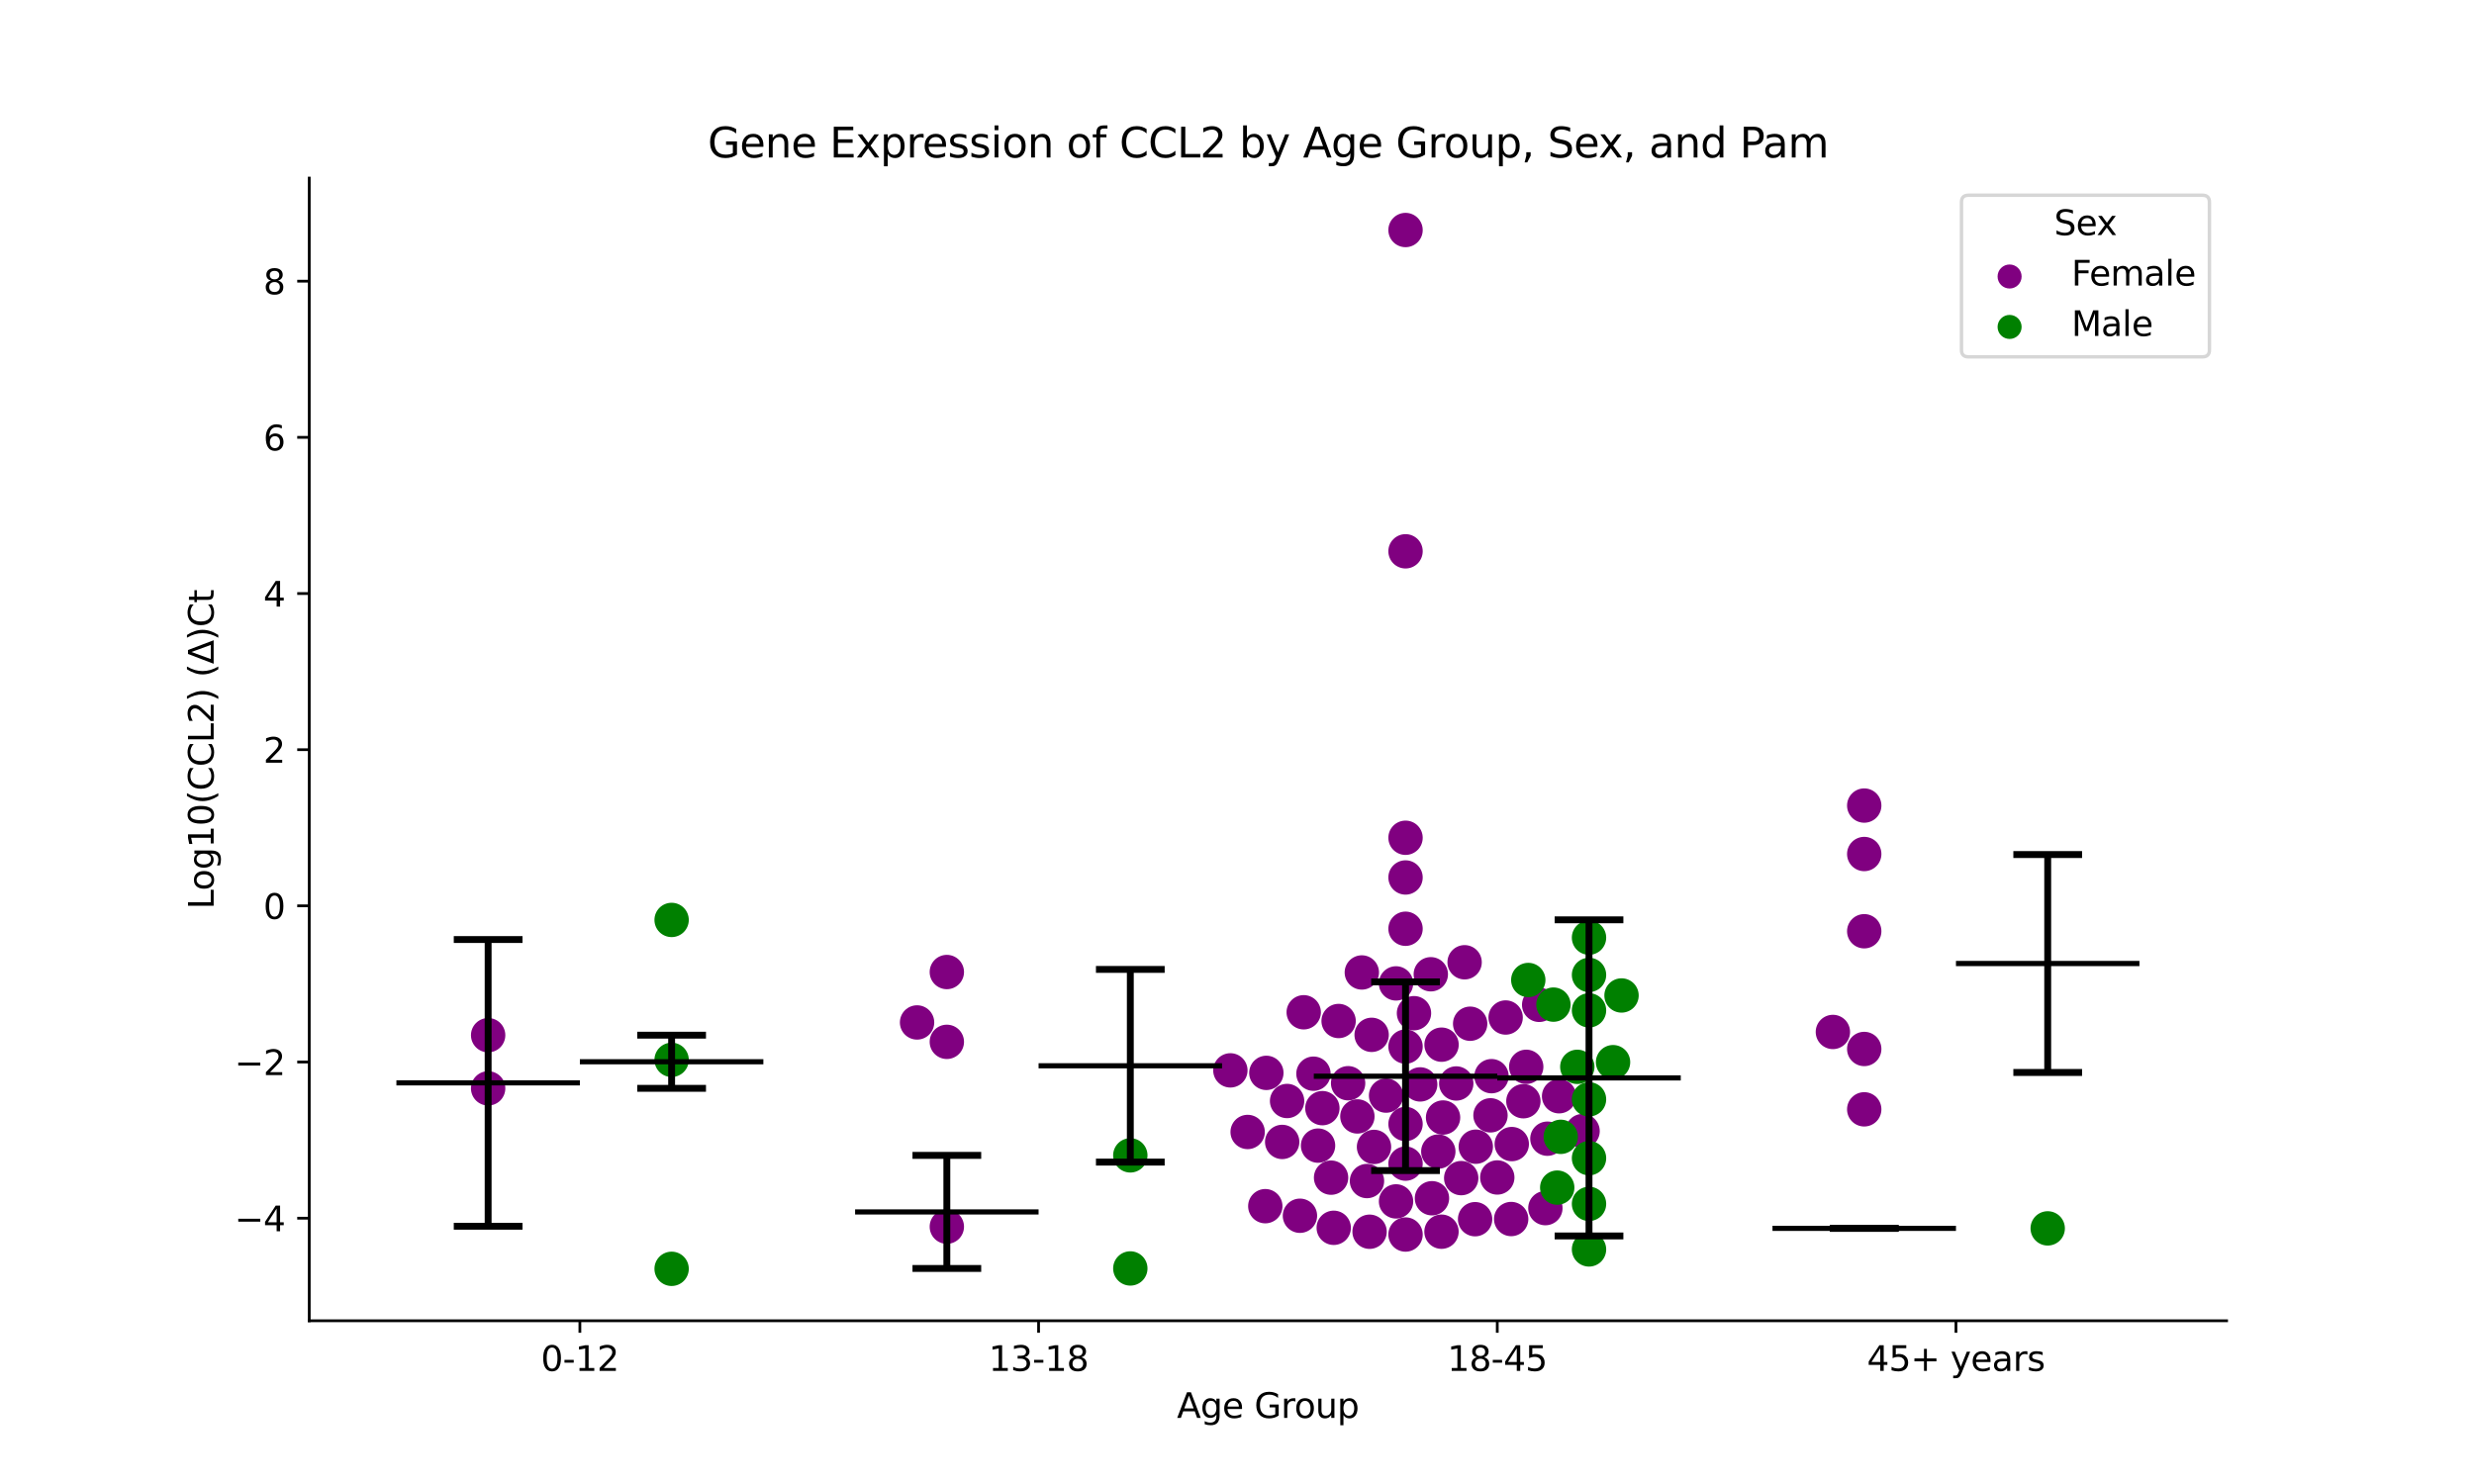 <?xml version="1.0" encoding="utf-8" standalone="no"?>
<!DOCTYPE svg PUBLIC "-//W3C//DTD SVG 1.1//EN"
  "http://www.w3.org/Graphics/SVG/1.1/DTD/svg11.dtd">
<svg xmlns:xlink="http://www.w3.org/1999/xlink" width="720pt" height="432pt" viewBox="0 0 720 432" xmlns="http://www.w3.org/2000/svg" version="1.1">
 <defs>
  <style type="text/css">*{stroke-linejoin: round; stroke-linecap: butt}</style>
 </defs>
 <g id="figure_1">
  <g id="patch_1">
   <path d="M 0 432 
L 720 432 
L 720 0 
L 0 0 
z
" style="fill: #ffffff"/>
  </g>
  <g id="axes_1">
   <g id="patch_2">
    <path d="M 90 384.48 
L 648 384.48 
L 648 51.84 
L 90 51.84 
z
" style="fill: #ffffff"/>
   </g>
   <g id="PathCollection_1">
    <defs>
     <path id="C0_0_b418eed13e" d="M 0 5 
C 1.326 5 2.598 4.473 3.536 3.536 
C 4.473 2.598 5 1.326 5 -0 
C 5 -1.326 4.473 -2.598 3.536 -3.536 
C 2.598 -4.473 1.326 -5 0 -5 
C -1.326 -5 -2.598 -4.473 -3.536 -3.536 
C -4.473 -2.598 -5 -1.326 -5 0 
C -5 1.326 -4.473 2.598 -3.536 3.536 
C -2.598 4.473 -1.326 5 0 5 
z
"/>
    </defs>
    <g clip-path="url(#p08ecb50823)">
     <use xlink:href="#C0_0_b418eed13e" x="142.062" y="316.827" style="fill: #800080"/>
    </g>
    <g clip-path="url(#p08ecb50823)">
     <use xlink:href="#C0_0_b418eed13e" x="142.062" y="301.351" style="fill: #800080"/>
    </g>
   </g>
   <g id="PathCollection_2">
    <defs>
     <path id="C1_0_54e082f19b" d="M 0 5 
C 1.326 5 2.598 4.473 3.536 3.536 
C 4.473 2.598 5 1.326 5 -0 
C 5 -1.326 4.473 -2.598 3.536 -3.536 
C 2.598 -4.473 1.326 -5 0 -5 
C -1.326 -5 -2.598 -4.473 -3.536 -3.536 
C -4.473 -2.598 -5 -1.326 -5 0 
C -5 1.326 -4.473 2.598 -3.536 3.536 
C -2.598 4.473 -1.326 5 0 5 
z
"/>
    </defs>
    <g clip-path="url(#p08ecb50823)">
     <use xlink:href="#C1_0_54e082f19b" x="195.459" y="267.798" style="fill: #008000"/>
    </g>
    <g clip-path="url(#p08ecb50823)">
     <use xlink:href="#C1_0_54e082f19b" x="195.459" y="308.527" style="fill: #008000"/>
    </g>
    <g clip-path="url(#p08ecb50823)">
     <use xlink:href="#C1_0_54e082f19b" x="195.459" y="369.36" style="fill: #008000"/>
    </g>
   </g>
   <g id="PathCollection_3">
    <defs>
     <path id="C2_0_270dc8ae8f" d="M 0 5 
C 1.326 5 2.598 4.473 3.536 3.536 
C 4.473 2.598 5 1.326 5 -0 
C 5 -1.326 4.473 -2.598 3.536 -3.536 
C 2.598 -4.473 1.326 -5 0 -5 
C -1.326 -5 -2.598 -4.473 -3.536 -3.536 
C -4.473 -2.598 -5 -1.326 -5 0 
C -5 1.326 -4.473 2.598 -3.536 3.536 
C -2.598 4.473 -1.326 5 0 5 
z
"/>
    </defs>
    <g clip-path="url(#p08ecb50823)">
     <use xlink:href="#C2_0_270dc8ae8f" x="275.555" y="282.963" style="fill: #800080"/>
    </g>
    <g clip-path="url(#p08ecb50823)">
     <use xlink:href="#C2_0_270dc8ae8f" x="266.89" y="297.64" style="fill: #800080"/>
    </g>
    <g clip-path="url(#p08ecb50823)">
     <use xlink:href="#C2_0_270dc8ae8f" x="275.555" y="303.287" style="fill: #800080"/>
    </g>
    <g clip-path="url(#p08ecb50823)">
     <use xlink:href="#C2_0_270dc8ae8f" x="275.555" y="357.096" style="fill: #800080"/>
    </g>
   </g>
   <g id="PathCollection_4">
    <defs>
     <path id="C3_0_5459b867d9" d="M 0 5 
C 1.326 5 2.598 4.473 3.536 3.536 
C 4.473 2.598 5 1.326 5 -0 
C 5 -1.326 4.473 -2.598 3.536 -3.536 
C 2.598 -4.473 1.326 -5 0 -5 
C -1.326 -5 -2.598 -4.473 -3.536 -3.536 
C -4.473 -2.598 -5 -1.326 -5 0 
C -5 1.326 -4.473 2.598 -3.536 3.536 
C -2.598 4.473 -1.326 5 0 5 
z
"/>
    </defs>
    <g clip-path="url(#p08ecb50823)">
     <use xlink:href="#C3_0_5459b867d9" x="328.952" y="336.336" style="fill: #008000"/>
    </g>
    <g clip-path="url(#p08ecb50823)">
     <use xlink:href="#C3_0_5459b867d9" x="328.952" y="369.253" style="fill: #008000"/>
    </g>
   </g>
   <g id="PathCollection_5">
    <defs>
     <path id="C4_0_0ce98b5c43" d="M 0 5 
C 1.326 5 2.598 4.473 3.536 3.536 
C 4.473 2.598 5 1.326 5 -0 
C 5 -1.326 4.473 -2.598 3.536 -3.536 
C 2.598 -4.473 1.326 -5 0 -5 
C -1.326 -5 -2.598 -4.473 -3.536 -3.536 
C -4.473 -2.598 -5 -1.326 -5 0 
C -5 1.326 -4.473 2.598 -3.536 3.536 
C -2.598 4.473 -1.326 5 0 5 
z
"/>
    </defs>
    <g clip-path="url(#p08ecb50823)">
     <use xlink:href="#C4_0_0ce98b5c43" x="406.28" y="286.274" style="fill: #800080"/>
    </g>
    <g clip-path="url(#p08ecb50823)">
     <use xlink:href="#C4_0_0ce98b5c43" x="409.048" y="255.438" style="fill: #800080"/>
    </g>
    <g clip-path="url(#p08ecb50823)">
     <use xlink:href="#C4_0_0ce98b5c43" x="363.099" y="329.523" style="fill: #800080"/>
    </g>
    <g clip-path="url(#p08ecb50823)">
     <use xlink:href="#C4_0_0ce98b5c43" x="423.808" y="315.404" style="fill: #800080"/>
    </g>
    <g clip-path="url(#p08ecb50823)">
     <use xlink:href="#C4_0_0ce98b5c43" x="409.048" y="270.365" style="fill: #800080"/>
    </g>
    <g clip-path="url(#p08ecb50823)">
     <use xlink:href="#C4_0_0ce98b5c43" x="358.071" y="311.591" style="fill: #800080"/>
    </g>
    <g clip-path="url(#p08ecb50823)">
     <use xlink:href="#C4_0_0ce98b5c43" x="409.048" y="243.878" style="fill: #800080"/>
    </g>
    <g clip-path="url(#p08ecb50823)">
     <use xlink:href="#C4_0_0ce98b5c43" x="449.748" y="351.691" style="fill: #800080"/>
    </g>
    <g clip-path="url(#p08ecb50823)">
     <use xlink:href="#C4_0_0ce98b5c43" x="411.506" y="294.947" style="fill: #800080"/>
    </g>
    <g clip-path="url(#p08ecb50823)">
     <use xlink:href="#C4_0_0ce98b5c43" x="444.172" y="310.557" style="fill: #800080"/>
    </g>
    <g clip-path="url(#p08ecb50823)">
     <use xlink:href="#C4_0_0ce98b5c43" x="409.048" y="160.491" style="fill: #800080"/>
    </g>
    <g clip-path="url(#p08ecb50823)">
     <use xlink:href="#C4_0_0ce98b5c43" x="379.416" y="294.678" style="fill: #800080"/>
    </g>
    <g clip-path="url(#p08ecb50823)">
     <use xlink:href="#C4_0_0ce98b5c43" x="403.384" y="318.933" style="fill: #800080"/>
    </g>
    <g clip-path="url(#p08ecb50823)">
     <use xlink:href="#C4_0_0ce98b5c43" x="443.346" y="320.573" style="fill: #800080"/>
    </g>
    <g clip-path="url(#p08ecb50823)">
     <use xlink:href="#C4_0_0ce98b5c43" x="395.036" y="324.999" style="fill: #800080"/>
    </g>
    <g clip-path="url(#p08ecb50823)">
     <use xlink:href="#C4_0_0ce98b5c43" x="426.241" y="280.121" style="fill: #800080"/>
    </g>
    <g clip-path="url(#p08ecb50823)">
     <use xlink:href="#C4_0_0ce98b5c43" x="419.531" y="304.109" style="fill: #800080"/>
    </g>
    <g clip-path="url(#p08ecb50823)">
     <use xlink:href="#C4_0_0ce98b5c43" x="453.735" y="319.122" style="fill: #800080"/>
    </g>
    <g clip-path="url(#p08ecb50823)">
     <use xlink:href="#C4_0_0ce98b5c43" x="399.182" y="301.246" style="fill: #800080"/>
    </g>
    <g clip-path="url(#p08ecb50823)">
     <use xlink:href="#C4_0_0ce98b5c43" x="460.573" y="329.268" style="fill: #800080"/>
    </g>
    <g clip-path="url(#p08ecb50823)">
     <use xlink:href="#C4_0_0ce98b5c43" x="396.327" y="283.089" style="fill: #800080"/>
    </g>
    <g clip-path="url(#p08ecb50823)">
     <use xlink:href="#C4_0_0ce98b5c43" x="409.048" y="66.96" style="fill: #800080"/>
    </g>
    <g clip-path="url(#p08ecb50823)">
     <use xlink:href="#C4_0_0ce98b5c43" x="439.963" y="333.046" style="fill: #800080"/>
    </g>
    <g clip-path="url(#p08ecb50823)">
     <use xlink:href="#C4_0_0ce98b5c43" x="416.402" y="283.614" style="fill: #800080"/>
    </g>
    <g clip-path="url(#p08ecb50823)">
     <use xlink:href="#C4_0_0ce98b5c43" x="409.048" y="304.669" style="fill: #800080"/>
    </g>
    <g clip-path="url(#p08ecb50823)">
     <use xlink:href="#C4_0_0ce98b5c43" x="447.941" y="292.514" style="fill: #800080"/>
    </g>
    <g clip-path="url(#p08ecb50823)">
     <use xlink:href="#C4_0_0ce98b5c43" x="374.576" y="320.505" style="fill: #800080"/>
    </g>
    <g clip-path="url(#p08ecb50823)">
     <use xlink:href="#C4_0_0ce98b5c43" x="433.771" y="324.678" style="fill: #800080"/>
    </g>
    <g clip-path="url(#p08ecb50823)">
     <use xlink:href="#C4_0_0ce98b5c43" x="398.583" y="358.564" style="fill: #800080"/>
    </g>
    <g clip-path="url(#p08ecb50823)">
     <use xlink:href="#C4_0_0ce98b5c43" x="409.048" y="338.736" style="fill: #800080"/>
    </g>
    <g clip-path="url(#p08ecb50823)">
     <use xlink:href="#C4_0_0ce98b5c43" x="368.543" y="312.32" style="fill: #800080"/>
    </g>
    <g clip-path="url(#p08ecb50823)">
     <use xlink:href="#C4_0_0ce98b5c43" x="435.748" y="342.765" style="fill: #800080"/>
    </g>
    <g clip-path="url(#p08ecb50823)">
     <use xlink:href="#C4_0_0ce98b5c43" x="427.855" y="298.013" style="fill: #800080"/>
    </g>
    <g clip-path="url(#p08ecb50823)">
     <use xlink:href="#C4_0_0ce98b5c43" x="389.571" y="297.219" style="fill: #800080"/>
    </g>
    <g clip-path="url(#p08ecb50823)">
     <use xlink:href="#C4_0_0ce98b5c43" x="409.048" y="359.38" style="fill: #800080"/>
    </g>
    <g clip-path="url(#p08ecb50823)">
     <use xlink:href="#C4_0_0ce98b5c43" x="388.152" y="357.421" style="fill: #800080"/>
    </g>
    <g clip-path="url(#p08ecb50823)">
     <use xlink:href="#C4_0_0ce98b5c43" x="450.333" y="331.479" style="fill: #800080"/>
    </g>
    <g clip-path="url(#p08ecb50823)">
     <use xlink:href="#C4_0_0ce98b5c43" x="418.587" y="335.228" style="fill: #800080"/>
    </g>
    <g clip-path="url(#p08ecb50823)">
     <use xlink:href="#C4_0_0ce98b5c43" x="419.512" y="358.553" style="fill: #800080"/>
    </g>
    <g clip-path="url(#p08ecb50823)">
     <use xlink:href="#C4_0_0ce98b5c43" x="416.74" y="348.815" style="fill: #800080"/>
    </g>
    <g clip-path="url(#p08ecb50823)">
     <use xlink:href="#C4_0_0ce98b5c43" x="434.069" y="313.28" style="fill: #800080"/>
    </g>
    <g clip-path="url(#p08ecb50823)">
     <use xlink:href="#C4_0_0ce98b5c43" x="397.826" y="343.808" style="fill: #800080"/>
    </g>
    <g clip-path="url(#p08ecb50823)">
     <use xlink:href="#C4_0_0ce98b5c43" x="409.048" y="327.2" style="fill: #800080"/>
    </g>
    <g clip-path="url(#p08ecb50823)">
     <use xlink:href="#C4_0_0ce98b5c43" x="382.251" y="312.557" style="fill: #800080"/>
    </g>
    <g clip-path="url(#p08ecb50823)">
     <use xlink:href="#C4_0_0ce98b5c43" x="439.792" y="354.867" style="fill: #800080"/>
    </g>
    <g clip-path="url(#p08ecb50823)">
     <use xlink:href="#C4_0_0ce98b5c43" x="429.292" y="354.913" style="fill: #800080"/>
    </g>
    <g clip-path="url(#p08ecb50823)">
     <use xlink:href="#C4_0_0ce98b5c43" x="383.587" y="333.494" style="fill: #800080"/>
    </g>
    <g clip-path="url(#p08ecb50823)">
     <use xlink:href="#C4_0_0ce98b5c43" x="438.181" y="296.202" style="fill: #800080"/>
    </g>
    <g clip-path="url(#p08ecb50823)">
     <use xlink:href="#C4_0_0ce98b5c43" x="373.148" y="332.423" style="fill: #800080"/>
    </g>
    <g clip-path="url(#p08ecb50823)">
     <use xlink:href="#C4_0_0ce98b5c43" x="368.236" y="351.124" style="fill: #800080"/>
    </g>
    <g clip-path="url(#p08ecb50823)">
     <use xlink:href="#C4_0_0ce98b5c43" x="378.319" y="353.912" style="fill: #800080"/>
    </g>
    <g clip-path="url(#p08ecb50823)">
     <use xlink:href="#C4_0_0ce98b5c43" x="387.377" y="342.82" style="fill: #800080"/>
    </g>
    <g clip-path="url(#p08ecb50823)">
     <use xlink:href="#C4_0_0ce98b5c43" x="413.312" y="315.678" style="fill: #800080"/>
    </g>
    <g clip-path="url(#p08ecb50823)">
     <use xlink:href="#C4_0_0ce98b5c43" x="406.284" y="349.733" style="fill: #800080"/>
    </g>
    <g clip-path="url(#p08ecb50823)">
     <use xlink:href="#C4_0_0ce98b5c43" x="399.872" y="333.875" style="fill: #800080"/>
    </g>
    <g clip-path="url(#p08ecb50823)">
     <use xlink:href="#C4_0_0ce98b5c43" x="425.249" y="342.957" style="fill: #800080"/>
    </g>
    <g clip-path="url(#p08ecb50823)">
     <use xlink:href="#C4_0_0ce98b5c43" x="429.493" y="333.81" style="fill: #800080"/>
    </g>
    <g clip-path="url(#p08ecb50823)">
     <use xlink:href="#C4_0_0ce98b5c43" x="384.846" y="322.588" style="fill: #800080"/>
    </g>
    <g clip-path="url(#p08ecb50823)">
     <use xlink:href="#C4_0_0ce98b5c43" x="392.337" y="315.335" style="fill: #800080"/>
    </g>
    <g clip-path="url(#p08ecb50823)">
     <use xlink:href="#C4_0_0ce98b5c43" x="419.97" y="325.315" style="fill: #800080"/>
    </g>
   </g>
   <g id="PathCollection_6">
    <defs>
     <path id="C5_0_a18f4bae01" d="M 0 5 
C 1.326 5 2.598 4.473 3.536 3.536 
C 4.473 2.598 5 1.326 5 -0 
C 5 -1.326 4.473 -2.598 3.536 -3.536 
C 2.598 -4.473 1.326 -5 0 -5 
C -1.326 -5 -2.598 -4.473 -3.536 -3.536 
C -4.473 -2.598 -5 -1.326 -5 0 
C -5 1.326 -4.473 2.598 -3.536 3.536 
C -2.598 4.473 -1.326 5 0 5 
z
"/>
    </defs>
    <g clip-path="url(#p08ecb50823)">
     <use xlink:href="#C5_0_a18f4bae01" x="469.441" y="309.204" style="fill: #008000"/>
    </g>
    <g clip-path="url(#p08ecb50823)">
     <use xlink:href="#C5_0_a18f4bae01" x="452.092" y="292.45" style="fill: #008000"/>
    </g>
    <g clip-path="url(#p08ecb50823)">
     <use xlink:href="#C5_0_a18f4bae01" x="462.445" y="294.119" style="fill: #008000"/>
    </g>
    <g clip-path="url(#p08ecb50823)">
     <use xlink:href="#C5_0_a18f4bae01" x="462.445" y="272.958" style="fill: #008000"/>
    </g>
    <g clip-path="url(#p08ecb50823)">
     <use xlink:href="#C5_0_a18f4bae01" x="444.77" y="285.282" style="fill: #008000"/>
    </g>
    <g clip-path="url(#p08ecb50823)">
     <use xlink:href="#C5_0_a18f4bae01" x="462.445" y="320.02" style="fill: #008000"/>
    </g>
    <g clip-path="url(#p08ecb50823)">
     <use xlink:href="#C5_0_a18f4bae01" x="454.219" y="330.936" style="fill: #008000"/>
    </g>
    <g clip-path="url(#p08ecb50823)">
     <use xlink:href="#C5_0_a18f4bae01" x="459.038" y="310.561" style="fill: #008000"/>
    </g>
    <g clip-path="url(#p08ecb50823)">
     <use xlink:href="#C5_0_a18f4bae01" x="462.445" y="283.805" style="fill: #008000"/>
    </g>
    <g clip-path="url(#p08ecb50823)">
     <use xlink:href="#C5_0_a18f4bae01" x="453.195" y="345.722" style="fill: #008000"/>
    </g>
    <g clip-path="url(#p08ecb50823)">
     <use xlink:href="#C5_0_a18f4bae01" x="471.908" y="289.786" style="fill: #008000"/>
    </g>
    <g clip-path="url(#p08ecb50823)">
     <use xlink:href="#C5_0_a18f4bae01" x="462.445" y="337.151" style="fill: #008000"/>
    </g>
    <g clip-path="url(#p08ecb50823)">
     <use xlink:href="#C5_0_a18f4bae01" x="462.445" y="363.713" style="fill: #008000"/>
    </g>
    <g clip-path="url(#p08ecb50823)">
     <use xlink:href="#C5_0_a18f4bae01" x="462.445" y="350.454" style="fill: #008000"/>
    </g>
   </g>
   <g id="PathCollection_7">
    <defs>
     <path id="C6_0_ba23649e5f" d="M 0 5 
C 1.326 5 2.598 4.473 3.536 3.536 
C 4.473 2.598 5 1.326 5 -0 
C 5 -1.326 4.473 -2.598 3.536 -3.536 
C 2.598 -4.473 1.326 -5 0 -5 
C -1.326 -5 -2.598 -4.473 -3.536 -3.536 
C -4.473 -2.598 -5 -1.326 -5 0 
C -5 1.326 -4.473 2.598 -3.536 3.536 
C -2.598 4.473 -1.326 5 0 5 
z
"/>
    </defs>
    <g clip-path="url(#p08ecb50823)">
     <use xlink:href="#C6_0_ba23649e5f" x="542.541" y="271.091" style="fill: #800080"/>
    </g>
    <g clip-path="url(#p08ecb50823)">
     <use xlink:href="#C6_0_ba23649e5f" x="542.541" y="248.607" style="fill: #800080"/>
    </g>
    <g clip-path="url(#p08ecb50823)">
     <use xlink:href="#C6_0_ba23649e5f" x="542.541" y="234.504" style="fill: #800080"/>
    </g>
    <g clip-path="url(#p08ecb50823)">
     <use xlink:href="#C6_0_ba23649e5f" x="542.541" y="322.932" style="fill: #800080"/>
    </g>
    <g clip-path="url(#p08ecb50823)">
     <use xlink:href="#C6_0_ba23649e5f" x="533.419" y="300.408" style="fill: #800080"/>
    </g>
    <g clip-path="url(#p08ecb50823)">
     <use xlink:href="#C6_0_ba23649e5f" x="542.541" y="305.362" style="fill: #800080"/>
    </g>
   </g>
   <g id="PathCollection_8">
    <defs>
     <path id="mdf4ccf32f8" d="M 0 5 
C 1.326 5 2.598 4.473 3.536 3.536 
C 4.473 2.598 5 1.326 5 0 
C 5 -1.326 4.473 -2.598 3.536 -3.536 
C 2.598 -4.473 1.326 -5 0 -5 
C -1.326 -5 -2.598 -4.473 -3.536 -3.536 
C -4.473 -2.598 -5 -1.326 -5 0 
C -5 1.326 -4.473 2.598 -3.536 3.536 
C -2.598 4.473 -1.326 5 0 5 
z
"/>
    </defs>
    <g clip-path="url(#p08ecb50823)">
     <use xlink:href="#mdf4ccf32f8" x="595.938" y="357.588" style="fill: #008000"/>
    </g>
   </g>
   <g id="PathCollection_9"/>
   <g id="PathCollection_10"/>
   <g id="matplotlib.axis_1">
    <g id="xtick_1">
     <g id="line2d_1">
      <defs>
       <path id="m62887aa8bf" d="M 0 0 
L 0 3.5 
" style="stroke: #000000; stroke-width: 0.8"/>
      </defs>
      <g>
       <use xlink:href="#m62887aa8bf" x="168.761" y="384.48" style="stroke: #000000; stroke-width: 0.8"/>
      </g>
     </g>
     <g id="text_1">
      <!-- 0-12 -->
      <g transform="translate(157.413 399.078) scale(0.1 -0.1)">
       <defs>
        <path id="DejaVuSans-30" d="M 2034 4250 
Q 1547 4250 1301 3770 
Q 1056 3291 1056 2328 
Q 1056 1369 1301 889 
Q 1547 409 2034 409 
Q 2525 409 2770 889 
Q 3016 1369 3016 2328 
Q 3016 3291 2770 3770 
Q 2525 4250 2034 4250 
z
M 2034 4750 
Q 2819 4750 3233 4129 
Q 3647 3509 3647 2328 
Q 3647 1150 3233 529 
Q 2819 -91 2034 -91 
Q 1250 -91 836 529 
Q 422 1150 422 2328 
Q 422 3509 836 4129 
Q 1250 4750 2034 4750 
z
" transform="scale(0.016)"/>
        <path id="DejaVuSans-2d" d="M 313 2009 
L 1997 2009 
L 1997 1497 
L 313 1497 
L 313 2009 
z
" transform="scale(0.016)"/>
        <path id="DejaVuSans-31" d="M 794 531 
L 1825 531 
L 1825 4091 
L 703 3866 
L 703 4441 
L 1819 4666 
L 2450 4666 
L 2450 531 
L 3481 531 
L 3481 0 
L 794 0 
L 794 531 
z
" transform="scale(0.016)"/>
        <path id="DejaVuSans-32" d="M 1228 531 
L 3431 531 
L 3431 0 
L 469 0 
L 469 531 
Q 828 903 1448 1529 
Q 2069 2156 2228 2338 
Q 2531 2678 2651 2914 
Q 2772 3150 2772 3378 
Q 2772 3750 2511 3984 
Q 2250 4219 1831 4219 
Q 1534 4219 1204 4116 
Q 875 4013 500 3803 
L 500 4441 
Q 881 4594 1212 4672 
Q 1544 4750 1819 4750 
Q 2544 4750 2975 4387 
Q 3406 4025 3406 3419 
Q 3406 3131 3298 2873 
Q 3191 2616 2906 2266 
Q 2828 2175 2409 1742 
Q 1991 1309 1228 531 
z
" transform="scale(0.016)"/>
       </defs>
       <use xlink:href="#DejaVuSans-30"/>
       <use xlink:href="#DejaVuSans-2d" x="63.623"/>
       <use xlink:href="#DejaVuSans-31" x="99.707"/>
       <use xlink:href="#DejaVuSans-32" x="163.33"/>
      </g>
     </g>
    </g>
    <g id="xtick_2">
     <g id="line2d_2">
      <g>
       <use xlink:href="#m62887aa8bf" x="302.254" y="384.48" style="stroke: #000000; stroke-width: 0.8"/>
      </g>
     </g>
     <g id="text_2">
      <!-- 13-18 -->
      <g transform="translate(287.725 399.078) scale(0.1 -0.1)">
       <defs>
        <path id="DejaVuSans-33" d="M 2597 2516 
Q 3050 2419 3304 2112 
Q 3559 1806 3559 1356 
Q 3559 666 3084 287 
Q 2609 -91 1734 -91 
Q 1441 -91 1130 -33 
Q 819 25 488 141 
L 488 750 
Q 750 597 1062 519 
Q 1375 441 1716 441 
Q 2309 441 2620 675 
Q 2931 909 2931 1356 
Q 2931 1769 2642 2001 
Q 2353 2234 1838 2234 
L 1294 2234 
L 1294 2753 
L 1863 2753 
Q 2328 2753 2575 2939 
Q 2822 3125 2822 3475 
Q 2822 3834 2567 4026 
Q 2313 4219 1838 4219 
Q 1578 4219 1281 4162 
Q 984 4106 628 3988 
L 628 4550 
Q 988 4650 1302 4700 
Q 1616 4750 1894 4750 
Q 2613 4750 3031 4423 
Q 3450 4097 3450 3541 
Q 3450 3153 3228 2886 
Q 3006 2619 2597 2516 
z
" transform="scale(0.016)"/>
        <path id="DejaVuSans-38" d="M 2034 2216 
Q 1584 2216 1326 1975 
Q 1069 1734 1069 1313 
Q 1069 891 1326 650 
Q 1584 409 2034 409 
Q 2484 409 2743 651 
Q 3003 894 3003 1313 
Q 3003 1734 2745 1975 
Q 2488 2216 2034 2216 
z
M 1403 2484 
Q 997 2584 770 2862 
Q 544 3141 544 3541 
Q 544 4100 942 4425 
Q 1341 4750 2034 4750 
Q 2731 4750 3128 4425 
Q 3525 4100 3525 3541 
Q 3525 3141 3298 2862 
Q 3072 2584 2669 2484 
Q 3125 2378 3379 2068 
Q 3634 1759 3634 1313 
Q 3634 634 3220 271 
Q 2806 -91 2034 -91 
Q 1263 -91 848 271 
Q 434 634 434 1313 
Q 434 1759 690 2068 
Q 947 2378 1403 2484 
z
M 1172 3481 
Q 1172 3119 1398 2916 
Q 1625 2713 2034 2713 
Q 2441 2713 2670 2916 
Q 2900 3119 2900 3481 
Q 2900 3844 2670 4047 
Q 2441 4250 2034 4250 
Q 1625 4250 1398 4047 
Q 1172 3844 1172 3481 
z
" transform="scale(0.016)"/>
       </defs>
       <use xlink:href="#DejaVuSans-31"/>
       <use xlink:href="#DejaVuSans-33" x="63.623"/>
       <use xlink:href="#DejaVuSans-2d" x="127.246"/>
       <use xlink:href="#DejaVuSans-31" x="163.33"/>
       <use xlink:href="#DejaVuSans-38" x="226.953"/>
      </g>
     </g>
    </g>
    <g id="xtick_3">
     <g id="line2d_3">
      <g>
       <use xlink:href="#m62887aa8bf" x="435.746" y="384.48" style="stroke: #000000; stroke-width: 0.8"/>
      </g>
     </g>
     <g id="text_3">
      <!-- 18-45 -->
      <g transform="translate(421.218 399.078) scale(0.1 -0.1)">
       <defs>
        <path id="DejaVuSans-34" d="M 2419 4116 
L 825 1625 
L 2419 1625 
L 2419 4116 
z
M 2253 4666 
L 3047 4666 
L 3047 1625 
L 3713 1625 
L 3713 1100 
L 3047 1100 
L 3047 0 
L 2419 0 
L 2419 1100 
L 313 1100 
L 313 1709 
L 2253 4666 
z
" transform="scale(0.016)"/>
        <path id="DejaVuSans-35" d="M 691 4666 
L 3169 4666 
L 3169 4134 
L 1269 4134 
L 1269 2991 
Q 1406 3038 1543 3061 
Q 1681 3084 1819 3084 
Q 2600 3084 3056 2656 
Q 3513 2228 3513 1497 
Q 3513 744 3044 326 
Q 2575 -91 1722 -91 
Q 1428 -91 1123 -41 
Q 819 9 494 109 
L 494 744 
Q 775 591 1075 516 
Q 1375 441 1709 441 
Q 2250 441 2565 725 
Q 2881 1009 2881 1497 
Q 2881 1984 2565 2268 
Q 2250 2553 1709 2553 
Q 1456 2553 1204 2497 
Q 953 2441 691 2322 
L 691 4666 
z
" transform="scale(0.016)"/>
       </defs>
       <use xlink:href="#DejaVuSans-31"/>
       <use xlink:href="#DejaVuSans-38" x="63.623"/>
       <use xlink:href="#DejaVuSans-2d" x="127.246"/>
       <use xlink:href="#DejaVuSans-34" x="163.33"/>
       <use xlink:href="#DejaVuSans-35" x="226.953"/>
      </g>
     </g>
    </g>
    <g id="xtick_4">
     <g id="line2d_4">
      <g>
       <use xlink:href="#m62887aa8bf" x="569.239" y="384.48" style="stroke: #000000; stroke-width: 0.8"/>
      </g>
     </g>
     <g id="text_4">
      <!-- 45+ years -->
      <g transform="translate(543.338 399.078) scale(0.1 -0.1)">
       <defs>
        <path id="DejaVuSans-2b" d="M 2944 4013 
L 2944 2272 
L 4684 2272 
L 4684 1741 
L 2944 1741 
L 2944 0 
L 2419 0 
L 2419 1741 
L 678 1741 
L 678 2272 
L 2419 2272 
L 2419 4013 
L 2944 4013 
z
" transform="scale(0.016)"/>
        <path id="DejaVuSans-20" transform="scale(0.016)"/>
        <path id="DejaVuSans-79" d="M 2059 -325 
Q 1816 -950 1584 -1140 
Q 1353 -1331 966 -1331 
L 506 -1331 
L 506 -850 
L 844 -850 
Q 1081 -850 1212 -737 
Q 1344 -625 1503 -206 
L 1606 56 
L 191 3500 
L 800 3500 
L 1894 763 
L 2988 3500 
L 3597 3500 
L 2059 -325 
z
" transform="scale(0.016)"/>
        <path id="DejaVuSans-65" d="M 3597 1894 
L 3597 1613 
L 953 1613 
Q 991 1019 1311 708 
Q 1631 397 2203 397 
Q 2534 397 2845 478 
Q 3156 559 3463 722 
L 3463 178 
Q 3153 47 2828 -22 
Q 2503 -91 2169 -91 
Q 1331 -91 842 396 
Q 353 884 353 1716 
Q 353 2575 817 3079 
Q 1281 3584 2069 3584 
Q 2775 3584 3186 3129 
Q 3597 2675 3597 1894 
z
M 3022 2063 
Q 3016 2534 2758 2815 
Q 2500 3097 2075 3097 
Q 1594 3097 1305 2825 
Q 1016 2553 972 2059 
L 3022 2063 
z
" transform="scale(0.016)"/>
        <path id="DejaVuSans-61" d="M 2194 1759 
Q 1497 1759 1228 1600 
Q 959 1441 959 1056 
Q 959 750 1161 570 
Q 1363 391 1709 391 
Q 2188 391 2477 730 
Q 2766 1069 2766 1631 
L 2766 1759 
L 2194 1759 
z
M 3341 1997 
L 3341 0 
L 2766 0 
L 2766 531 
Q 2569 213 2275 61 
Q 1981 -91 1556 -91 
Q 1019 -91 701 211 
Q 384 513 384 1019 
Q 384 1609 779 1909 
Q 1175 2209 1959 2209 
L 2766 2209 
L 2766 2266 
Q 2766 2663 2505 2880 
Q 2244 3097 1772 3097 
Q 1472 3097 1187 3025 
Q 903 2953 641 2809 
L 641 3341 
Q 956 3463 1253 3523 
Q 1550 3584 1831 3584 
Q 2591 3584 2966 3190 
Q 3341 2797 3341 1997 
z
" transform="scale(0.016)"/>
        <path id="DejaVuSans-72" d="M 2631 2963 
Q 2534 3019 2420 3045 
Q 2306 3072 2169 3072 
Q 1681 3072 1420 2755 
Q 1159 2438 1159 1844 
L 1159 0 
L 581 0 
L 581 3500 
L 1159 3500 
L 1159 2956 
Q 1341 3275 1631 3429 
Q 1922 3584 2338 3584 
Q 2397 3584 2469 3576 
Q 2541 3569 2628 3553 
L 2631 2963 
z
" transform="scale(0.016)"/>
        <path id="DejaVuSans-73" d="M 2834 3397 
L 2834 2853 
Q 2591 2978 2328 3040 
Q 2066 3103 1784 3103 
Q 1356 3103 1142 2972 
Q 928 2841 928 2578 
Q 928 2378 1081 2264 
Q 1234 2150 1697 2047 
L 1894 2003 
Q 2506 1872 2764 1633 
Q 3022 1394 3022 966 
Q 3022 478 2636 193 
Q 2250 -91 1575 -91 
Q 1294 -91 989 -36 
Q 684 19 347 128 
L 347 722 
Q 666 556 975 473 
Q 1284 391 1588 391 
Q 1994 391 2212 530 
Q 2431 669 2431 922 
Q 2431 1156 2273 1281 
Q 2116 1406 1581 1522 
L 1381 1569 
Q 847 1681 609 1914 
Q 372 2147 372 2553 
Q 372 3047 722 3315 
Q 1072 3584 1716 3584 
Q 2034 3584 2315 3537 
Q 2597 3491 2834 3397 
z
" transform="scale(0.016)"/>
       </defs>
       <use xlink:href="#DejaVuSans-34"/>
       <use xlink:href="#DejaVuSans-35" x="63.623"/>
       <use xlink:href="#DejaVuSans-2b" x="127.246"/>
       <use xlink:href="#DejaVuSans-20" x="211.035"/>
       <use xlink:href="#DejaVuSans-79" x="242.822"/>
       <use xlink:href="#DejaVuSans-65" x="302.002"/>
       <use xlink:href="#DejaVuSans-61" x="363.525"/>
       <use xlink:href="#DejaVuSans-72" x="424.805"/>
       <use xlink:href="#DejaVuSans-73" x="465.918"/>
      </g>
     </g>
    </g>
    <g id="text_5">
     <!-- Age Group -->
     <g transform="translate(342.52 412.757) scale(0.1 -0.1)">
      <defs>
       <path id="DejaVuSans-41" d="M 2188 4044 
L 1331 1722 
L 3047 1722 
L 2188 4044 
z
M 1831 4666 
L 2547 4666 
L 4325 0 
L 3669 0 
L 3244 1197 
L 1141 1197 
L 716 0 
L 50 0 
L 1831 4666 
z
" transform="scale(0.016)"/>
       <path id="DejaVuSans-67" d="M 2906 1791 
Q 2906 2416 2648 2759 
Q 2391 3103 1925 3103 
Q 1463 3103 1205 2759 
Q 947 2416 947 1791 
Q 947 1169 1205 825 
Q 1463 481 1925 481 
Q 2391 481 2648 825 
Q 2906 1169 2906 1791 
z
M 3481 434 
Q 3481 -459 3084 -895 
Q 2688 -1331 1869 -1331 
Q 1566 -1331 1297 -1286 
Q 1028 -1241 775 -1147 
L 775 -588 
Q 1028 -725 1275 -790 
Q 1522 -856 1778 -856 
Q 2344 -856 2625 -561 
Q 2906 -266 2906 331 
L 2906 616 
Q 2728 306 2450 153 
Q 2172 0 1784 0 
Q 1141 0 747 490 
Q 353 981 353 1791 
Q 353 2603 747 3093 
Q 1141 3584 1784 3584 
Q 2172 3584 2450 3431 
Q 2728 3278 2906 2969 
L 2906 3500 
L 3481 3500 
L 3481 434 
z
" transform="scale(0.016)"/>
       <path id="DejaVuSans-47" d="M 3809 666 
L 3809 1919 
L 2778 1919 
L 2778 2438 
L 4434 2438 
L 4434 434 
Q 4069 175 3628 42 
Q 3188 -91 2688 -91 
Q 1594 -91 976 548 
Q 359 1188 359 2328 
Q 359 3472 976 4111 
Q 1594 4750 2688 4750 
Q 3144 4750 3555 4637 
Q 3966 4525 4313 4306 
L 4313 3634 
Q 3963 3931 3569 4081 
Q 3175 4231 2741 4231 
Q 1884 4231 1454 3753 
Q 1025 3275 1025 2328 
Q 1025 1384 1454 906 
Q 1884 428 2741 428 
Q 3075 428 3337 486 
Q 3600 544 3809 666 
z
" transform="scale(0.016)"/>
       <path id="DejaVuSans-6f" d="M 1959 3097 
Q 1497 3097 1228 2736 
Q 959 2375 959 1747 
Q 959 1119 1226 758 
Q 1494 397 1959 397 
Q 2419 397 2687 759 
Q 2956 1122 2956 1747 
Q 2956 2369 2687 2733 
Q 2419 3097 1959 3097 
z
M 1959 3584 
Q 2709 3584 3137 3096 
Q 3566 2609 3566 1747 
Q 3566 888 3137 398 
Q 2709 -91 1959 -91 
Q 1206 -91 779 398 
Q 353 888 353 1747 
Q 353 2609 779 3096 
Q 1206 3584 1959 3584 
z
" transform="scale(0.016)"/>
       <path id="DejaVuSans-75" d="M 544 1381 
L 544 3500 
L 1119 3500 
L 1119 1403 
Q 1119 906 1312 657 
Q 1506 409 1894 409 
Q 2359 409 2629 706 
Q 2900 1003 2900 1516 
L 2900 3500 
L 3475 3500 
L 3475 0 
L 2900 0 
L 2900 538 
Q 2691 219 2414 64 
Q 2138 -91 1772 -91 
Q 1169 -91 856 284 
Q 544 659 544 1381 
z
M 1991 3584 
L 1991 3584 
z
" transform="scale(0.016)"/>
       <path id="DejaVuSans-70" d="M 1159 525 
L 1159 -1331 
L 581 -1331 
L 581 3500 
L 1159 3500 
L 1159 2969 
Q 1341 3281 1617 3432 
Q 1894 3584 2278 3584 
Q 2916 3584 3314 3078 
Q 3713 2572 3713 1747 
Q 3713 922 3314 415 
Q 2916 -91 2278 -91 
Q 1894 -91 1617 61 
Q 1341 213 1159 525 
z
M 3116 1747 
Q 3116 2381 2855 2742 
Q 2594 3103 2138 3103 
Q 1681 3103 1420 2742 
Q 1159 2381 1159 1747 
Q 1159 1113 1420 752 
Q 1681 391 2138 391 
Q 2594 391 2855 752 
Q 3116 1113 3116 1747 
z
" transform="scale(0.016)"/>
      </defs>
      <use xlink:href="#DejaVuSans-41"/>
      <use xlink:href="#DejaVuSans-67" x="68.408"/>
      <use xlink:href="#DejaVuSans-65" x="131.885"/>
      <use xlink:href="#DejaVuSans-20" x="193.408"/>
      <use xlink:href="#DejaVuSans-47" x="225.195"/>
      <use xlink:href="#DejaVuSans-72" x="302.686"/>
      <use xlink:href="#DejaVuSans-6f" x="341.549"/>
      <use xlink:href="#DejaVuSans-75" x="402.73"/>
      <use xlink:href="#DejaVuSans-70" x="466.109"/>
     </g>
    </g>
   </g>
   <g id="matplotlib.axis_2">
    <g id="ytick_1">
     <g id="line2d_5">
      <defs>
       <path id="mda66baafdf" d="M 0 0 
L -3.5 0 
" style="stroke: #000000; stroke-width: 0.8"/>
      </defs>
      <g>
       <use xlink:href="#mda66baafdf" x="90" y="354.621" style="stroke: #000000; stroke-width: 0.8"/>
      </g>
     </g>
     <g id="text_6">
      <!-- −4 -->
      <g transform="translate(68.258 358.42) scale(0.1 -0.1)">
       <defs>
        <path id="DejaVuSans-2212" d="M 678 2272 
L 4684 2272 
L 4684 1741 
L 678 1741 
L 678 2272 
z
" transform="scale(0.016)"/>
       </defs>
       <use xlink:href="#DejaVuSans-2212"/>
       <use xlink:href="#DejaVuSans-34" x="83.789"/>
      </g>
     </g>
    </g>
    <g id="ytick_2">
     <g id="line2d_6">
      <g>
       <use xlink:href="#mda66baafdf" x="90" y="309.159" style="stroke: #000000; stroke-width: 0.8"/>
      </g>
     </g>
     <g id="text_7">
      <!-- −2 -->
      <g transform="translate(68.258 312.959) scale(0.1 -0.1)">
       <use xlink:href="#DejaVuSans-2212"/>
       <use xlink:href="#DejaVuSans-32" x="83.789"/>
      </g>
     </g>
    </g>
    <g id="ytick_3">
     <g id="line2d_7">
      <g>
       <use xlink:href="#mda66baafdf" x="90" y="263.698" style="stroke: #000000; stroke-width: 0.8"/>
      </g>
     </g>
     <g id="text_8">
      <!-- 0 -->
      <g transform="translate(76.638 267.497) scale(0.1 -0.1)">
       <use xlink:href="#DejaVuSans-30"/>
      </g>
     </g>
    </g>
    <g id="ytick_4">
     <g id="line2d_8">
      <g>
       <use xlink:href="#mda66baafdf" x="90" y="218.236" style="stroke: #000000; stroke-width: 0.8"/>
      </g>
     </g>
     <g id="text_9">
      <!-- 2 -->
      <g transform="translate(76.638 222.035) scale(0.1 -0.1)">
       <use xlink:href="#DejaVuSans-32"/>
      </g>
     </g>
    </g>
    <g id="ytick_5">
     <g id="line2d_9">
      <g>
       <use xlink:href="#mda66baafdf" x="90" y="172.774" style="stroke: #000000; stroke-width: 0.8"/>
      </g>
     </g>
     <g id="text_10">
      <!-- 4 -->
      <g transform="translate(76.638 176.574) scale(0.1 -0.1)">
       <use xlink:href="#DejaVuSans-34"/>
      </g>
     </g>
    </g>
    <g id="ytick_6">
     <g id="line2d_10">
      <g>
       <use xlink:href="#mda66baafdf" x="90" y="127.313" style="stroke: #000000; stroke-width: 0.8"/>
      </g>
     </g>
     <g id="text_11">
      <!-- 6 -->
      <g transform="translate(76.638 131.112) scale(0.1 -0.1)">
       <defs>
        <path id="DejaVuSans-36" d="M 2113 2584 
Q 1688 2584 1439 2293 
Q 1191 2003 1191 1497 
Q 1191 994 1439 701 
Q 1688 409 2113 409 
Q 2538 409 2786 701 
Q 3034 994 3034 1497 
Q 3034 2003 2786 2293 
Q 2538 2584 2113 2584 
z
M 3366 4563 
L 3366 3988 
Q 3128 4100 2886 4159 
Q 2644 4219 2406 4219 
Q 1781 4219 1451 3797 
Q 1122 3375 1075 2522 
Q 1259 2794 1537 2939 
Q 1816 3084 2150 3084 
Q 2853 3084 3261 2657 
Q 3669 2231 3669 1497 
Q 3669 778 3244 343 
Q 2819 -91 2113 -91 
Q 1303 -91 875 529 
Q 447 1150 447 2328 
Q 447 3434 972 4092 
Q 1497 4750 2381 4750 
Q 2619 4750 2861 4703 
Q 3103 4656 3366 4563 
z
" transform="scale(0.016)"/>
       </defs>
       <use xlink:href="#DejaVuSans-36"/>
      </g>
     </g>
    </g>
    <g id="ytick_7">
     <g id="line2d_11">
      <g>
       <use xlink:href="#mda66baafdf" x="90" y="81.851" style="stroke: #000000; stroke-width: 0.8"/>
      </g>
     </g>
     <g id="text_12">
      <!-- 8 -->
      <g transform="translate(76.638 85.65) scale(0.1 -0.1)">
       <use xlink:href="#DejaVuSans-38"/>
      </g>
     </g>
    </g>
    <g id="text_13">
     <!-- Log10(CCL2) (Δ)Ct -->
     <g transform="translate(62.178 264.669) rotate(-90) scale(0.1 -0.1)">
      <defs>
       <path id="DejaVuSans-4c" d="M 628 4666 
L 1259 4666 
L 1259 531 
L 3531 531 
L 3531 0 
L 628 0 
L 628 4666 
z
" transform="scale(0.016)"/>
       <path id="DejaVuSans-28" d="M 1984 4856 
Q 1566 4138 1362 3434 
Q 1159 2731 1159 2009 
Q 1159 1288 1364 580 
Q 1569 -128 1984 -844 
L 1484 -844 
Q 1016 -109 783 600 
Q 550 1309 550 2009 
Q 550 2706 781 3412 
Q 1013 4119 1484 4856 
L 1984 4856 
z
" transform="scale(0.016)"/>
       <path id="DejaVuSans-43" d="M 4122 4306 
L 4122 3641 
Q 3803 3938 3442 4084 
Q 3081 4231 2675 4231 
Q 1875 4231 1450 3742 
Q 1025 3253 1025 2328 
Q 1025 1406 1450 917 
Q 1875 428 2675 428 
Q 3081 428 3442 575 
Q 3803 722 4122 1019 
L 4122 359 
Q 3791 134 3420 21 
Q 3050 -91 2638 -91 
Q 1578 -91 968 557 
Q 359 1206 359 2328 
Q 359 3453 968 4101 
Q 1578 4750 2638 4750 
Q 3056 4750 3426 4639 
Q 3797 4528 4122 4306 
z
" transform="scale(0.016)"/>
       <path id="DejaVuSans-29" d="M 513 4856 
L 1013 4856 
Q 1481 4119 1714 3412 
Q 1947 2706 1947 2009 
Q 1947 1309 1714 600 
Q 1481 -109 1013 -844 
L 513 -844 
Q 928 -128 1133 580 
Q 1338 1288 1338 2009 
Q 1338 2731 1133 3434 
Q 928 4138 513 4856 
z
" transform="scale(0.016)"/>
       <path id="DejaVuSans-394" d="M 2188 4044 
L 906 525 
L 3472 525 
L 2188 4044 
z
M 50 0 
L 1831 4666 
L 2547 4666 
L 4325 0 
L 50 0 
z
" transform="scale(0.016)"/>
       <path id="DejaVuSans-74" d="M 1172 4494 
L 1172 3500 
L 2356 3500 
L 2356 3053 
L 1172 3053 
L 1172 1153 
Q 1172 725 1289 603 
Q 1406 481 1766 481 
L 2356 481 
L 2356 0 
L 1766 0 
Q 1100 0 847 248 
Q 594 497 594 1153 
L 594 3053 
L 172 3053 
L 172 3500 
L 594 3500 
L 594 4494 
L 1172 4494 
z
" transform="scale(0.016)"/>
      </defs>
      <use xlink:href="#DejaVuSans-4c"/>
      <use xlink:href="#DejaVuSans-6f" x="53.963"/>
      <use xlink:href="#DejaVuSans-67" x="115.145"/>
      <use xlink:href="#DejaVuSans-31" x="178.621"/>
      <use xlink:href="#DejaVuSans-30" x="242.244"/>
      <use xlink:href="#DejaVuSans-28" x="305.867"/>
      <use xlink:href="#DejaVuSans-43" x="344.881"/>
      <use xlink:href="#DejaVuSans-43" x="414.705"/>
      <use xlink:href="#DejaVuSans-4c" x="484.529"/>
      <use xlink:href="#DejaVuSans-32" x="540.242"/>
      <use xlink:href="#DejaVuSans-29" x="603.865"/>
      <use xlink:href="#DejaVuSans-20" x="642.879"/>
      <use xlink:href="#DejaVuSans-28" x="674.666"/>
      <use xlink:href="#DejaVuSans-394" x="713.68"/>
      <use xlink:href="#DejaVuSans-29" x="782.088"/>
      <use xlink:href="#DejaVuSans-43" x="821.102"/>
      <use xlink:href="#DejaVuSans-74" x="890.926"/>
     </g>
    </g>
   </g>
   <g id="LineCollection_1">
    <path d="M 142.062 356.961 
L 142.062 273.496 
" clip-path="url(#p08ecb50823)" style="fill: none; stroke: #000000; stroke-width: 2"/>
   </g>
   <g id="line2d_12">
    <defs>
     <path id="m2737defa3c" d="M 10 0 
L -10 -0 
" style="stroke: #000000; stroke-width: 2"/>
    </defs>
    <g clip-path="url(#p08ecb50823)">
     <use xlink:href="#m2737defa3c" x="142.062" y="356.961" style="stroke: #000000; stroke-width: 2"/>
    </g>
   </g>
   <g id="line2d_13">
    <g clip-path="url(#p08ecb50823)">
     <use xlink:href="#m2737defa3c" x="142.062" y="273.496" style="stroke: #000000; stroke-width: 2"/>
    </g>
   </g>
   <g id="LineCollection_2">
    <path d="M 115.364 315.228 
L 168.761 315.228 
" clip-path="url(#p08ecb50823)" style="fill: none; stroke: #000000; stroke-width: 1.5"/>
   </g>
   <g id="LineCollection_3">
    <path d="M 195.459 316.827 
L 195.459 301.351 
" clip-path="url(#p08ecb50823)" style="fill: none; stroke: #000000; stroke-width: 2"/>
   </g>
   <g id="line2d_14">
    <g clip-path="url(#p08ecb50823)">
     <use xlink:href="#m2737defa3c" x="195.459" y="316.827" style="stroke: #000000; stroke-width: 2"/>
    </g>
   </g>
   <g id="line2d_15">
    <g clip-path="url(#p08ecb50823)">
     <use xlink:href="#m2737defa3c" x="195.459" y="301.351" style="stroke: #000000; stroke-width: 2"/>
    </g>
   </g>
   <g id="LineCollection_4">
    <path d="M 168.761 309.089 
L 222.158 309.089 
" clip-path="url(#p08ecb50823)" style="fill: none; stroke: #000000; stroke-width: 1.5"/>
   </g>
   <g id="LineCollection_5">
    <path d="M 275.555 369.253 
L 275.555 336.336 
" clip-path="url(#p08ecb50823)" style="fill: none; stroke: #000000; stroke-width: 2"/>
   </g>
   <g id="line2d_16">
    <g clip-path="url(#p08ecb50823)">
     <use xlink:href="#m2737defa3c" x="275.555" y="369.253" style="stroke: #000000; stroke-width: 2"/>
    </g>
   </g>
   <g id="line2d_17">
    <g clip-path="url(#p08ecb50823)">
     <use xlink:href="#m2737defa3c" x="275.555" y="336.336" style="stroke: #000000; stroke-width: 2"/>
    </g>
   </g>
   <g id="LineCollection_6">
    <path d="M 248.856 352.795 
L 302.254 352.795 
" clip-path="url(#p08ecb50823)" style="fill: none; stroke: #000000; stroke-width: 1.5"/>
   </g>
   <g id="LineCollection_7">
    <path d="M 328.952 338.294 
L 328.952 282.199 
" clip-path="url(#p08ecb50823)" style="fill: none; stroke: #000000; stroke-width: 2"/>
   </g>
   <g id="line2d_18">
    <g clip-path="url(#p08ecb50823)">
     <use xlink:href="#m2737defa3c" x="328.952" y="338.294" style="stroke: #000000; stroke-width: 2"/>
    </g>
   </g>
   <g id="line2d_19">
    <g clip-path="url(#p08ecb50823)">
     <use xlink:href="#m2737defa3c" x="328.952" y="282.199" style="stroke: #000000; stroke-width: 2"/>
    </g>
   </g>
   <g id="LineCollection_8">
    <path d="M 302.254 310.247 
L 355.651 310.247 
" clip-path="url(#p08ecb50823)" style="fill: none; stroke: #000000; stroke-width: 1.5"/>
   </g>
   <g id="LineCollection_9">
    <path d="M 409.048 340.762 
L 409.048 285.832 
" clip-path="url(#p08ecb50823)" style="fill: none; stroke: #000000; stroke-width: 2"/>
   </g>
   <g id="line2d_20">
    <g clip-path="url(#p08ecb50823)">
     <use xlink:href="#m2737defa3c" x="409.048" y="340.762" style="stroke: #000000; stroke-width: 2"/>
    </g>
   </g>
   <g id="line2d_21">
    <g clip-path="url(#p08ecb50823)">
     <use xlink:href="#m2737defa3c" x="409.048" y="285.832" style="stroke: #000000; stroke-width: 2"/>
    </g>
   </g>
   <g id="LineCollection_10">
    <path d="M 382.349 313.297 
L 435.746 313.297 
" clip-path="url(#p08ecb50823)" style="fill: none; stroke: #000000; stroke-width: 1.5"/>
   </g>
   <g id="LineCollection_11">
    <path d="M 462.445 359.794 
L 462.445 267.761 
" clip-path="url(#p08ecb50823)" style="fill: none; stroke: #000000; stroke-width: 2"/>
   </g>
   <g id="line2d_22">
    <g clip-path="url(#p08ecb50823)">
     <use xlink:href="#m2737defa3c" x="462.445" y="359.794" style="stroke: #000000; stroke-width: 2"/>
    </g>
   </g>
   <g id="line2d_23">
    <g clip-path="url(#p08ecb50823)">
     <use xlink:href="#m2737defa3c" x="462.445" y="267.761" style="stroke: #000000; stroke-width: 2"/>
    </g>
   </g>
   <g id="LineCollection_12">
    <path d="M 435.746 313.778 
L 489.144 313.778 
" clip-path="url(#p08ecb50823)" style="fill: none; stroke: #000000; stroke-width: 1.5"/>
   </g>
   <g id="LineCollection_13">
    <path d="M 542.541 357.588 
L 542.541 357.588 
" clip-path="url(#p08ecb50823)" style="fill: none; stroke: #000000; stroke-width: 2"/>
   </g>
   <g id="line2d_24">
    <g clip-path="url(#p08ecb50823)">
     <use xlink:href="#m2737defa3c" x="542.541" y="357.588" style="stroke: #000000; stroke-width: 2"/>
    </g>
   </g>
   <g id="line2d_25">
    <g clip-path="url(#p08ecb50823)">
     <use xlink:href="#m2737defa3c" x="542.541" y="357.588" style="stroke: #000000; stroke-width: 2"/>
    </g>
   </g>
   <g id="LineCollection_14">
    <path d="M 515.842 357.588 
L 569.239 357.588 
" clip-path="url(#p08ecb50823)" style="fill: none; stroke: #000000; stroke-width: 1.5"/>
   </g>
   <g id="LineCollection_15">
    <path d="M 595.938 312.202 
L 595.938 248.766 
" clip-path="url(#p08ecb50823)" style="fill: none; stroke: #000000; stroke-width: 2"/>
   </g>
   <g id="line2d_26">
    <g clip-path="url(#p08ecb50823)">
     <use xlink:href="#m2737defa3c" x="595.938" y="312.202" style="stroke: #000000; stroke-width: 2"/>
    </g>
   </g>
   <g id="line2d_27">
    <g clip-path="url(#p08ecb50823)">
     <use xlink:href="#m2737defa3c" x="595.938" y="248.766" style="stroke: #000000; stroke-width: 2"/>
    </g>
   </g>
   <g id="LineCollection_16">
    <path d="M 569.239 280.484 
L 622.636 280.484 
" clip-path="url(#p08ecb50823)" style="fill: none; stroke: #000000; stroke-width: 1.5"/>
   </g>
   <g id="patch_3">
    <path d="M 90 384.48 
L 90 51.84 
" style="fill: none; stroke: #000000; stroke-width: 0.8; stroke-linejoin: miter; stroke-linecap: square"/>
   </g>
   <g id="patch_4">
    <path d="M 90 384.48 
L 648 384.48 
" style="fill: none; stroke: #000000; stroke-width: 0.8; stroke-linejoin: miter; stroke-linecap: square"/>
   </g>
   <g id="text_14">
    <!-- Gene Expression of CCL2 by Age Group, Sex, and Pam -->
    <g transform="translate(205.965 45.84) scale(0.12 -0.12)">
     <defs>
      <path id="DejaVuSans-6e" d="M 3513 2113 
L 3513 0 
L 2938 0 
L 2938 2094 
Q 2938 2591 2744 2837 
Q 2550 3084 2163 3084 
Q 1697 3084 1428 2787 
Q 1159 2491 1159 1978 
L 1159 0 
L 581 0 
L 581 3500 
L 1159 3500 
L 1159 2956 
Q 1366 3272 1645 3428 
Q 1925 3584 2291 3584 
Q 2894 3584 3203 3211 
Q 3513 2838 3513 2113 
z
" transform="scale(0.016)"/>
      <path id="DejaVuSans-45" d="M 628 4666 
L 3578 4666 
L 3578 4134 
L 1259 4134 
L 1259 2753 
L 3481 2753 
L 3481 2222 
L 1259 2222 
L 1259 531 
L 3634 531 
L 3634 0 
L 628 0 
L 628 4666 
z
" transform="scale(0.016)"/>
      <path id="DejaVuSans-78" d="M 3513 3500 
L 2247 1797 
L 3578 0 
L 2900 0 
L 1881 1375 
L 863 0 
L 184 0 
L 1544 1831 
L 300 3500 
L 978 3500 
L 1906 2253 
L 2834 3500 
L 3513 3500 
z
" transform="scale(0.016)"/>
      <path id="DejaVuSans-69" d="M 603 3500 
L 1178 3500 
L 1178 0 
L 603 0 
L 603 3500 
z
M 603 4863 
L 1178 4863 
L 1178 4134 
L 603 4134 
L 603 4863 
z
" transform="scale(0.016)"/>
      <path id="DejaVuSans-66" d="M 2375 4863 
L 2375 4384 
L 1825 4384 
Q 1516 4384 1395 4259 
Q 1275 4134 1275 3809 
L 1275 3500 
L 2222 3500 
L 2222 3053 
L 1275 3053 
L 1275 0 
L 697 0 
L 697 3053 
L 147 3053 
L 147 3500 
L 697 3500 
L 697 3744 
Q 697 4328 969 4595 
Q 1241 4863 1831 4863 
L 2375 4863 
z
" transform="scale(0.016)"/>
      <path id="DejaVuSans-62" d="M 3116 1747 
Q 3116 2381 2855 2742 
Q 2594 3103 2138 3103 
Q 1681 3103 1420 2742 
Q 1159 2381 1159 1747 
Q 1159 1113 1420 752 
Q 1681 391 2138 391 
Q 2594 391 2855 752 
Q 3116 1113 3116 1747 
z
M 1159 2969 
Q 1341 3281 1617 3432 
Q 1894 3584 2278 3584 
Q 2916 3584 3314 3078 
Q 3713 2572 3713 1747 
Q 3713 922 3314 415 
Q 2916 -91 2278 -91 
Q 1894 -91 1617 61 
Q 1341 213 1159 525 
L 1159 0 
L 581 0 
L 581 4863 
L 1159 4863 
L 1159 2969 
z
" transform="scale(0.016)"/>
      <path id="DejaVuSans-2c" d="M 750 794 
L 1409 794 
L 1409 256 
L 897 -744 
L 494 -744 
L 750 256 
L 750 794 
z
" transform="scale(0.016)"/>
      <path id="DejaVuSans-53" d="M 3425 4513 
L 3425 3897 
Q 3066 4069 2747 4153 
Q 2428 4238 2131 4238 
Q 1616 4238 1336 4038 
Q 1056 3838 1056 3469 
Q 1056 3159 1242 3001 
Q 1428 2844 1947 2747 
L 2328 2669 
Q 3034 2534 3370 2195 
Q 3706 1856 3706 1288 
Q 3706 609 3251 259 
Q 2797 -91 1919 -91 
Q 1588 -91 1214 -16 
Q 841 59 441 206 
L 441 856 
Q 825 641 1194 531 
Q 1563 422 1919 422 
Q 2459 422 2753 634 
Q 3047 847 3047 1241 
Q 3047 1584 2836 1778 
Q 2625 1972 2144 2069 
L 1759 2144 
Q 1053 2284 737 2584 
Q 422 2884 422 3419 
Q 422 4038 858 4394 
Q 1294 4750 2059 4750 
Q 2388 4750 2728 4690 
Q 3069 4631 3425 4513 
z
" transform="scale(0.016)"/>
      <path id="DejaVuSans-64" d="M 2906 2969 
L 2906 4863 
L 3481 4863 
L 3481 0 
L 2906 0 
L 2906 525 
Q 2725 213 2448 61 
Q 2172 -91 1784 -91 
Q 1150 -91 751 415 
Q 353 922 353 1747 
Q 353 2572 751 3078 
Q 1150 3584 1784 3584 
Q 2172 3584 2448 3432 
Q 2725 3281 2906 2969 
z
M 947 1747 
Q 947 1113 1208 752 
Q 1469 391 1925 391 
Q 2381 391 2643 752 
Q 2906 1113 2906 1747 
Q 2906 2381 2643 2742 
Q 2381 3103 1925 3103 
Q 1469 3103 1208 2742 
Q 947 2381 947 1747 
z
" transform="scale(0.016)"/>
      <path id="DejaVuSans-50" d="M 1259 4147 
L 1259 2394 
L 2053 2394 
Q 2494 2394 2734 2622 
Q 2975 2850 2975 3272 
Q 2975 3691 2734 3919 
Q 2494 4147 2053 4147 
L 1259 4147 
z
M 628 4666 
L 2053 4666 
Q 2838 4666 3239 4311 
Q 3641 3956 3641 3272 
Q 3641 2581 3239 2228 
Q 2838 1875 2053 1875 
L 1259 1875 
L 1259 0 
L 628 0 
L 628 4666 
z
" transform="scale(0.016)"/>
      <path id="DejaVuSans-6d" d="M 3328 2828 
Q 3544 3216 3844 3400 
Q 4144 3584 4550 3584 
Q 5097 3584 5394 3201 
Q 5691 2819 5691 2113 
L 5691 0 
L 5113 0 
L 5113 2094 
Q 5113 2597 4934 2840 
Q 4756 3084 4391 3084 
Q 3944 3084 3684 2787 
Q 3425 2491 3425 1978 
L 3425 0 
L 2847 0 
L 2847 2094 
Q 2847 2600 2669 2842 
Q 2491 3084 2119 3084 
Q 1678 3084 1418 2786 
Q 1159 2488 1159 1978 
L 1159 0 
L 581 0 
L 581 3500 
L 1159 3500 
L 1159 2956 
Q 1356 3278 1631 3431 
Q 1906 3584 2284 3584 
Q 2666 3584 2933 3390 
Q 3200 3197 3328 2828 
z
" transform="scale(0.016)"/>
     </defs>
     <use xlink:href="#DejaVuSans-47"/>
     <use xlink:href="#DejaVuSans-65" x="77.49"/>
     <use xlink:href="#DejaVuSans-6e" x="139.014"/>
     <use xlink:href="#DejaVuSans-65" x="202.393"/>
     <use xlink:href="#DejaVuSans-20" x="263.916"/>
     <use xlink:href="#DejaVuSans-45" x="295.703"/>
     <use xlink:href="#DejaVuSans-78" x="358.887"/>
     <use xlink:href="#DejaVuSans-70" x="418.066"/>
     <use xlink:href="#DejaVuSans-72" x="481.543"/>
     <use xlink:href="#DejaVuSans-65" x="520.406"/>
     <use xlink:href="#DejaVuSans-73" x="581.93"/>
     <use xlink:href="#DejaVuSans-73" x="634.029"/>
     <use xlink:href="#DejaVuSans-69" x="686.129"/>
     <use xlink:href="#DejaVuSans-6f" x="713.912"/>
     <use xlink:href="#DejaVuSans-6e" x="775.094"/>
     <use xlink:href="#DejaVuSans-20" x="838.473"/>
     <use xlink:href="#DejaVuSans-6f" x="870.26"/>
     <use xlink:href="#DejaVuSans-66" x="931.441"/>
     <use xlink:href="#DejaVuSans-20" x="966.646"/>
     <use xlink:href="#DejaVuSans-43" x="998.434"/>
     <use xlink:href="#DejaVuSans-43" x="1068.258"/>
     <use xlink:href="#DejaVuSans-4c" x="1138.082"/>
     <use xlink:href="#DejaVuSans-32" x="1193.795"/>
     <use xlink:href="#DejaVuSans-20" x="1257.418"/>
     <use xlink:href="#DejaVuSans-62" x="1289.205"/>
     <use xlink:href="#DejaVuSans-79" x="1352.682"/>
     <use xlink:href="#DejaVuSans-20" x="1411.861"/>
     <use xlink:href="#DejaVuSans-41" x="1443.648"/>
     <use xlink:href="#DejaVuSans-67" x="1512.057"/>
     <use xlink:href="#DejaVuSans-65" x="1575.533"/>
     <use xlink:href="#DejaVuSans-20" x="1637.057"/>
     <use xlink:href="#DejaVuSans-47" x="1668.844"/>
     <use xlink:href="#DejaVuSans-72" x="1746.334"/>
     <use xlink:href="#DejaVuSans-6f" x="1785.197"/>
     <use xlink:href="#DejaVuSans-75" x="1846.379"/>
     <use xlink:href="#DejaVuSans-70" x="1909.758"/>
     <use xlink:href="#DejaVuSans-2c" x="1973.234"/>
     <use xlink:href="#DejaVuSans-20" x="2005.021"/>
     <use xlink:href="#DejaVuSans-53" x="2036.809"/>
     <use xlink:href="#DejaVuSans-65" x="2100.285"/>
     <use xlink:href="#DejaVuSans-78" x="2160.059"/>
     <use xlink:href="#DejaVuSans-2c" x="2219.238"/>
     <use xlink:href="#DejaVuSans-20" x="2251.025"/>
     <use xlink:href="#DejaVuSans-61" x="2282.812"/>
     <use xlink:href="#DejaVuSans-6e" x="2344.092"/>
     <use xlink:href="#DejaVuSans-64" x="2407.471"/>
     <use xlink:href="#DejaVuSans-20" x="2470.947"/>
     <use xlink:href="#DejaVuSans-50" x="2502.734"/>
     <use xlink:href="#DejaVuSans-61" x="2558.537"/>
     <use xlink:href="#DejaVuSans-6d" x="2619.816"/>
    </g>
   </g>
   <g id="legend_1">
    <g id="patch_5">
     <path d="M 572.845 103.874 
L 641 103.874 
Q 643 103.874 643 101.874 
L 643 58.84 
Q 643 56.84 641 56.84 
L 572.845 56.84 
Q 570.845 56.84 570.845 58.84 
L 570.845 101.874 
Q 570.845 103.874 572.845 103.874 
z
" style="fill: #ffffff; opacity: 0.8; stroke: #cccccc; stroke-linejoin: miter"/>
    </g>
    <g id="text_15">
     <!-- Sex -->
     <g transform="translate(597.8 68.438) scale(0.1 -0.1)">
      <use xlink:href="#DejaVuSans-53"/>
      <use xlink:href="#DejaVuSans-65" x="63.477"/>
      <use xlink:href="#DejaVuSans-78" x="123.25"/>
     </g>
    </g>
    <g id="PathCollection_11">
     <defs>
      <path id="m64d7d5f3e8" d="M 0 3 
C 0.796 3 1.559 2.684 2.121 2.121 
C 2.684 1.559 3 0.796 3 0 
C 3 -0.796 2.684 -1.559 2.121 -2.121 
C 1.559 -2.684 0.796 -3 0 -3 
C -0.796 -3 -1.559 -2.684 -2.121 -2.121 
C -2.684 -1.559 -3 -0.796 -3 0 
C -3 0.796 -2.684 1.559 -2.121 2.121 
C -1.559 2.684 -0.796 3 0 3 
z
" style="stroke: #800080"/>
     </defs>
     <g>
      <use xlink:href="#m64d7d5f3e8" x="584.845" y="80.492" style="fill: #800080; stroke: #800080"/>
     </g>
    </g>
    <g id="text_16">
     <!-- Female -->
     <g transform="translate(602.845 83.117) scale(0.1 -0.1)">
      <defs>
       <path id="DejaVuSans-46" d="M 628 4666 
L 3309 4666 
L 3309 4134 
L 1259 4134 
L 1259 2759 
L 3109 2759 
L 3109 2228 
L 1259 2228 
L 1259 0 
L 628 0 
L 628 4666 
z
" transform="scale(0.016)"/>
       <path id="DejaVuSans-6c" d="M 603 4863 
L 1178 4863 
L 1178 0 
L 603 0 
L 603 4863 
z
" transform="scale(0.016)"/>
      </defs>
      <use xlink:href="#DejaVuSans-46"/>
      <use xlink:href="#DejaVuSans-65" x="52.02"/>
      <use xlink:href="#DejaVuSans-6d" x="113.543"/>
      <use xlink:href="#DejaVuSans-61" x="210.955"/>
      <use xlink:href="#DejaVuSans-6c" x="272.234"/>
      <use xlink:href="#DejaVuSans-65" x="300.018"/>
     </g>
    </g>
    <g id="PathCollection_12">
     <defs>
      <path id="m9670d0a49d" d="M 0 3 
C 0.796 3 1.559 2.684 2.121 2.121 
C 2.684 1.559 3 0.796 3 0 
C 3 -0.796 2.684 -1.559 2.121 -2.121 
C 1.559 -2.684 0.796 -3 0 -3 
C -0.796 -3 -1.559 -2.684 -2.121 -2.121 
C -2.684 -1.559 -3 -0.796 -3 0 
C -3 0.796 -2.684 1.559 -2.121 2.121 
C -1.559 2.684 -0.796 3 0 3 
z
" style="stroke: #008000"/>
     </defs>
     <g>
      <use xlink:href="#m9670d0a49d" x="584.845" y="95.17" style="fill: #008000; stroke: #008000"/>
     </g>
    </g>
    <g id="text_17">
     <!-- Male -->
     <g transform="translate(602.845 97.795) scale(0.1 -0.1)">
      <defs>
       <path id="DejaVuSans-4d" d="M 628 4666 
L 1569 4666 
L 2759 1491 
L 3956 4666 
L 4897 4666 
L 4897 0 
L 4281 0 
L 4281 4097 
L 3078 897 
L 2444 897 
L 1241 4097 
L 1241 0 
L 628 0 
L 628 4666 
z
" transform="scale(0.016)"/>
      </defs>
      <use xlink:href="#DejaVuSans-4d"/>
      <use xlink:href="#DejaVuSans-61" x="86.279"/>
      <use xlink:href="#DejaVuSans-6c" x="147.559"/>
      <use xlink:href="#DejaVuSans-65" x="175.342"/>
     </g>
    </g>
   </g>
  </g>
 </g>
 <defs>
  <clipPath id="p08ecb50823">
   <rect x="90" y="51.84" width="558" height="332.64"/>
  </clipPath>
 </defs>
</svg>
